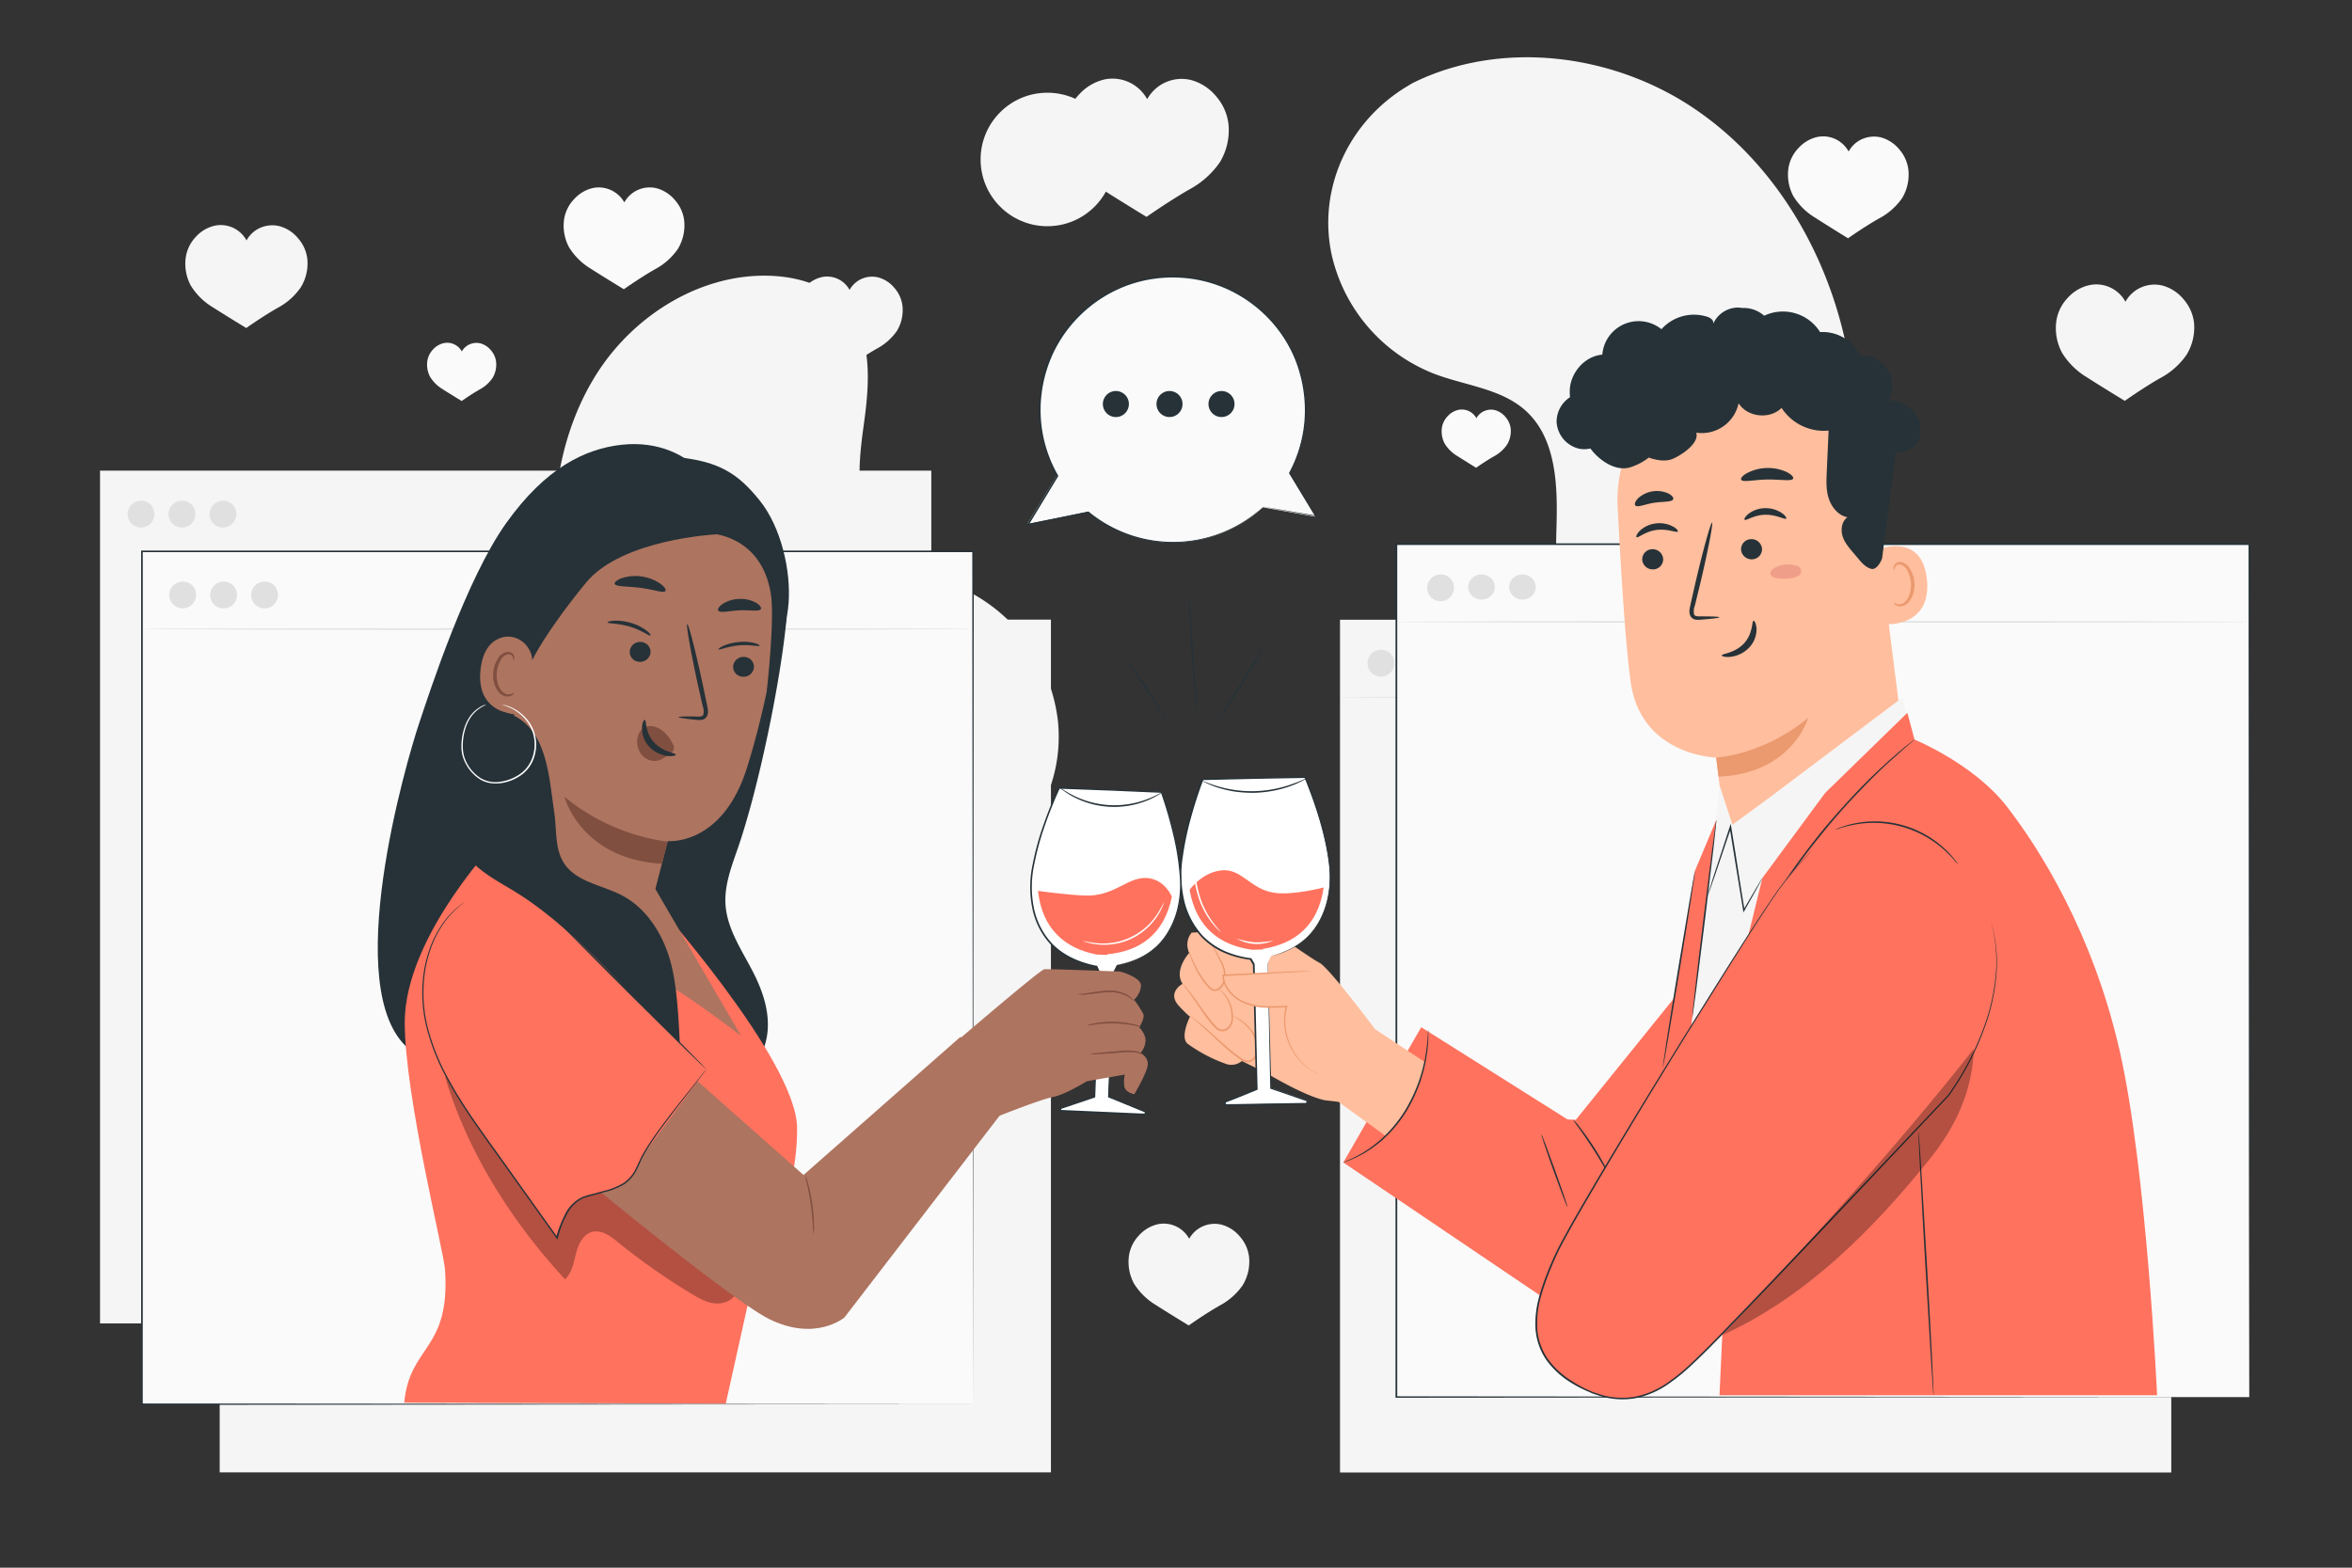 <svg xmlns="http://www.w3.org/2000/svg" viewBox="0 0 750 500"><rect x="0" y="0" width="750" height="500" fill="#333333" stroke="none"/><g id="background-complete"><path d="M398.31,401a11.9,11.9,0,0,0-2.9-6.57,11.46,11.46,0,0,0-5.88-3.83,9.26,9.26,0,0,0-10.32,4.49,9.27,9.27,0,0,0-9.88-4.66,11.51,11.51,0,0,0-6.08,3.53,12,12,0,0,0-3.23,6.4,14.57,14.57,0,0,0,1.57,9,20.71,20.71,0,0,0,6.92,6.82c4.55,2.91,10.55,6.56,10.55,6.56s5.25-3.72,9.95-6.39a20.6,20.6,0,0,0,7.26-6.45A14.48,14.48,0,0,0,398.31,401Z" style="fill:#f5f5f5"></path><rect x="31.9" y="150.11" width="265.07" height="271.98" style="fill:#f5f5f5"></rect><path d="M49.22,163.71a4.27,4.27,0,1,1-4.26-4A4.14,4.14,0,0,1,49.22,163.71Z" style="fill:#e0e0e0"></path><path d="M62.28,163.71a4.27,4.27,0,1,1-4.26-4A4.14,4.14,0,0,1,62.28,163.71Z" style="fill:#e0e0e0"></path><path d="M75.34,163.71a4.27,4.27,0,1,1-4.26-4A4.14,4.14,0,0,1,75.34,163.71Z" style="fill:#e0e0e0"></path><rect x="427.3" y="197.66" width="265.07" height="271.98" style="fill:#f5f5f5"></rect><path d="M444.62,211.26a4.27,4.27,0,1,1-4.26-4A4.14,4.14,0,0,1,444.62,211.26Z" style="fill:#e0e0e0"></path><ellipse cx="453.42" cy="211.26" rx="4.26" ry="4.01" style="fill:#e0e0e0"></ellipse><ellipse cx="466.48" cy="211.26" rx="4.26" ry="4.01" style="fill:#e0e0e0"></ellipse><path d="M692.37,222.37c0,.15-59.34.26-132.53.26s-132.54-.11-132.54-.26,59.33-.26,132.54-.26S692.37,222.23,692.37,222.37Z" style="fill:#e0e0e0"></path><rect x="70.05" y="197.62" width="265.07" height="271.98" style="fill:#f5f5f5"></rect><ellipse cx="83.11" cy="211.22" rx="4.26" ry="4.01" style="fill:#e0e0e0"></ellipse><path d="M100.43,211.22a4.27,4.27,0,1,1-4.26-4A4.15,4.15,0,0,1,100.43,211.22Z" style="fill:#e0e0e0"></path><ellipse cx="109.23" cy="211.22" rx="4.26" ry="4.01" style="fill:#e0e0e0"></ellipse><path d="M391.74,39.66a16.25,16.25,0,0,0-3.93-8.92,15.62,15.62,0,0,0-8-5.21,12.56,12.56,0,0,0-14,6.11,12.59,12.59,0,0,0-13.42-6.34,15.6,15.6,0,0,0-8.25,4.79,16.19,16.19,0,0,0-4.4,8.7A19.77,19.77,0,0,0,341.87,51a27.91,27.91,0,0,0,9.39,9.26c6.18,3.95,14.34,8.91,14.34,8.91s7.13-5,13.51-8.67A27.94,27.94,0,0,0,389,51.73,19.75,19.75,0,0,0,391.74,39.66Z" style="fill:#f5f5f5"></path><path d="M218.18,70.45a11.84,11.84,0,0,0-2.9-6.56,11.48,11.48,0,0,0-5.88-3.84,9.25,9.25,0,0,0-10.32,4.5,9.24,9.24,0,0,0-2.68-3,9.37,9.37,0,0,0-7.2-1.61,11.49,11.49,0,0,0-6.08,3.52,12,12,0,0,0-3.23,6.41,14.54,14.54,0,0,0,1.57,9,20.64,20.64,0,0,0,6.92,6.83c4.55,2.9,10.55,6.55,10.55,6.55s5.25-3.71,9.95-6.38a20.6,20.6,0,0,0,7.26-6.45A14.5,14.5,0,0,0,218.18,70.45Z" style="fill:#fafafa"></path><path d="M98,82.62A12.08,12.08,0,0,0,95.05,76a11.61,11.61,0,0,0-6-3.88,9.53,9.53,0,0,0-7.36,1.24,9.4,9.4,0,0,0-3.08,3.31,9.37,9.37,0,0,0-10-4.72,11.56,11.56,0,0,0-6.15,3.57A12.15,12.15,0,0,0,59.25,82a14.74,14.74,0,0,0,1.59,9.09,20.87,20.87,0,0,0,7,6.9c4.61,2.94,10.68,6.63,10.68,6.63s5.31-3.76,10.06-6.45a20.8,20.8,0,0,0,7.34-6.53A14.67,14.67,0,0,0,98,82.62Z" style="fill:#f5f5f5"></path><path d="M699.63,103a13.69,13.69,0,0,0-3.32-7.52,13.14,13.14,0,0,0-6.74-4.4,10.58,10.58,0,0,0-11.81,5.16,10.6,10.6,0,0,0-11.32-5.34,13.16,13.16,0,0,0-7,4,13.74,13.74,0,0,0-3.7,7.34,16.73,16.73,0,0,0,1.8,10.29,23.66,23.66,0,0,0,7.92,7.81c5.21,3.33,12.09,7.51,12.09,7.51s6-4.26,11.39-7.31a23.66,23.66,0,0,0,8.31-7.39A16.63,16.63,0,0,0,699.63,103Z" style="fill:#f5f5f5"></path><path d="M608.55,54.23a12,12,0,0,0-2.9-6.57,11.48,11.48,0,0,0-5.88-3.84,9.43,9.43,0,0,0-7.28,1.24,9.31,9.31,0,0,0-3,3.26,9.27,9.27,0,0,0-9.88-4.66,11.52,11.52,0,0,0-6.08,3.52,12,12,0,0,0-3.23,6.41,14.58,14.58,0,0,0,1.57,9,20.68,20.68,0,0,0,6.91,6.82C583.3,72.31,589.3,76,589.3,76s5.25-3.72,10-6.39a20.6,20.6,0,0,0,7.26-6.45A14.55,14.55,0,0,0,608.55,54.23Z" style="fill:#fafafa"></path><path d="M481.41,70.45a12,12,0,0,0-2.9-6.56,11.46,11.46,0,0,0-5.89-3.84,9.45,9.45,0,0,0-7.27,1.23,9.34,9.34,0,0,0-3,3.27,9.27,9.27,0,0,0-9.88-4.66,11.45,11.45,0,0,0-6.08,3.52,11.91,11.91,0,0,0-3.23,6.41,14.47,14.47,0,0,0,1.57,9,20.52,20.52,0,0,0,6.91,6.83c4.56,2.9,10.56,6.55,10.56,6.55s5.25-3.71,9.95-6.38a20.6,20.6,0,0,0,7.26-6.45A14.64,14.64,0,0,0,481.41,70.45Z" style="fill:#f5f5f5"></path><path d="M481.73,136.76a6.81,6.81,0,0,0-1.66-3.76,6.56,6.56,0,0,0-3.37-2.2,5.42,5.42,0,0,0-4.17.71,5.29,5.29,0,0,0-1.74,1.87,5.29,5.29,0,0,0-5.66-2.67,6.56,6.56,0,0,0-3.48,2,6.89,6.89,0,0,0-1.85,3.67,8.35,8.35,0,0,0,.9,5.15,11.85,11.85,0,0,0,4,3.91c2.61,1.66,6,3.75,6,3.75s3-2.13,5.7-3.65a11.83,11.83,0,0,0,4.15-3.7A8.32,8.32,0,0,0,481.73,136.76Z" style="fill:#fafafa"></path><path d="M158.2,115.47a6.81,6.81,0,0,0-1.66-3.76,6.58,6.58,0,0,0-3.37-2.2,5.4,5.4,0,0,0-4.16.71,5.31,5.31,0,0,0-1.75,1.87,5.29,5.29,0,0,0-5.66-2.67,6.51,6.51,0,0,0-3.48,2,6.89,6.89,0,0,0-1.85,3.67,8.32,8.32,0,0,0,.9,5.14,11.85,11.85,0,0,0,4,3.91c2.61,1.67,6.05,3.76,6.05,3.76s3-2.13,5.7-3.66a11.73,11.73,0,0,0,4.15-3.7A8.31,8.31,0,0,0,158.2,115.47Z" style="fill:#fafafa"></path><path d="M287.79,97.66a10.55,10.55,0,0,0-2.56-5.8,10.11,10.11,0,0,0-5.2-3.39,8.2,8.2,0,0,0-9.12,4,8.18,8.18,0,0,0-8.73-4.12,10.18,10.18,0,0,0-5.37,3.12A10.55,10.55,0,0,0,254,97.1a12.85,12.85,0,0,0,1.39,7.94,18.17,18.17,0,0,0,6.11,6c4,2.57,9.33,5.79,9.33,5.79s4.64-3.28,8.79-5.64a18.17,18.17,0,0,0,6.42-5.7A12.93,12.93,0,0,0,287.79,97.66Z" style="fill:#f5f5f5"></path></g><g id="background-simple"><path d="M450.39,26.52l-1.92,1.16c-16.23,9.85-26,27.66-24.82,46.43a48.54,48.54,0,0,0,1,7.19,53.41,53.41,0,0,0,33.09,38.07c9.72,3.62,20.92,4.63,28.63,11.5,10,8.95,10.36,24.13,9.95,37.47s-.06,28.54,10,37.44c6.31,5.57,15.29,7.34,23.75,6.89,22.39-1.19,42.41-16.79,52.36-36.63s10.84-43.2,6.46-64.91c-6.13-30.42-23-59.35-49-76.74S478.47,12.6,450.39,26.52Z" style="fill:#f5f5f5"></path><path d="M305.91,281.66l2-1c17.19-8.06,28.82-24.71,29.65-43.51a48.8,48.8,0,0,0-.22-7.25,53.39,53.39,0,0,0-28.82-41.39c-9.28-4.64-20.3-6.85-27.24-14.5-9-10-7.72-25.1-5.87-38.32s3.11-28.37-6-38.29c-5.68-6.22-14.42-8.94-22.88-9.4-22.39-1.21-44,12.16-56,30.82s-15.4,41.79-13.37,63.85c2.84,30.9,16.49,61.46,40.49,81.53S276.51,292.49,305.91,281.66Z" style="fill:#f5f5f5"></path><circle cx="333.98" cy="50.86" r="21.29" style="fill:#f5f5f5"></circle></g><g id="character-2"><rect x="445.26" y="173.62" width="271.98" height="271.98" style="fill:#fafafa"></rect><path d="M717.24,445.6c0-1.92-.09-108.89-.22-272l.22.23-271.95,0h0l.26-.26c0,99.6,0,192.94,0,272l-.23-.22,272,.22-272,.23H445v-.23c0-79,0-172.38,0-272v-.26h.29l272,0h.23v.22C717.33,336.71,717.24,443.68,717.24,445.6Z" style="fill:#263238"></path><path d="M463.63,187.22a4.27,4.27,0,1,1-4.26-4A4.15,4.15,0,0,1,463.63,187.22Z" style="fill:#e0e0e0"></path><ellipse cx="472.43" cy="187.22" rx="4.26" ry="4.01" style="fill:#e0e0e0"></ellipse><ellipse cx="485.48" cy="187.22" rx="4.26" ry="4.01" style="fill:#e0e0e0"></ellipse><path d="M717.24,198.33c0,.15-60.89.27-136,.27s-136-.12-136-.27,60.88-.26,136-.26S717.24,198.19,717.24,198.33Z" style="fill:#e0e0e0"></path><path d="M542.61,300l6.22-45.25-1.55-13.12s-23.87-.54-27.25-23.88c-1.63-11.27-3.11-34.76-4.2-56A44,44,0,0,1,554,115.92l2.26-.3c24.51-1.8,39.74,18,40.85,42.57L608.22,246Z" style="fill:#ffbe9d"></path><path d="M547.25,241.64s14.94-.75,29.34-12.69c0,0-5,17.78-28.59,18.76Z" style="fill:#eb996e"></path><path d="M523.68,178.65a3.36,3.36,0,0,0,3.66,2.94,3.22,3.22,0,0,0,3-3.46,3.37,3.37,0,0,0-3.66-2.95A3.23,3.23,0,0,0,523.68,178.65Z" style="fill:#263238"></path><path d="M521.86,171.32c.47.38,2.75-1.82,6.35-2.29s6.46,1,6.8.49c.16-.22-.36-1-1.62-1.63a9.18,9.18,0,0,0-5.52-.93,8.88,8.88,0,0,0-5,2.36C521.9,170.32,521.63,171.15,521.86,171.32Z" style="fill:#263238"></path><path d="M555.2,175.44a3.37,3.37,0,0,0,3.66,2.94,3.23,3.23,0,0,0,3-3.47,3.37,3.37,0,0,0-3.67-2.94A3.22,3.22,0,0,0,555.2,175.44Z" style="fill:#263238"></path><path d="M556.31,165.77c.42.43,2.93-1.52,6.56-1.59s6.32,1.67,6.7,1.22c.19-.2-.25-1-1.43-1.8a9.2,9.2,0,0,0-5.38-1.52,8.88,8.88,0,0,0-5.21,1.81C556.46,164.77,556.1,165.57,556.31,165.77Z" style="fill:#263238"></path><path d="M548.27,196.87c0-.2-2.3-.29-6-.28-.93,0-1.82,0-2.06-.64a4.76,4.76,0,0,1,.25-2.8q.85-3.51,1.79-7.35c2.45-10.45,4.1-19,3.68-19.08s-2.75,8.29-5.2,18.74c-.59,2.57-1.14,5-1.67,7.37-.21,1.09-.65,2.35,0,3.67a2.3,2.3,0,0,0,1.68,1.14,6.52,6.52,0,0,0,1.59,0C546,197.36,548.28,197.08,548.27,196.87Z" style="fill:#263238"></path><path d="M555.22,153c.49.93,4,0,8.29-.06s7.85.65,8.29-.3c.2-.45-.52-1.29-2-2.06a14.39,14.39,0,0,0-12.63.28C555.69,151.64,555,152.51,555.22,153Z" style="fill:#263238"></path><path d="M521.47,161.22c.74.74,3.1-.44,6.07-.87s5.57-.18,6-1.11c.2-.45-.31-1.21-1.51-1.84a8.9,8.9,0,0,0-9.76,1.6C521.37,160,521.13,160.86,521.47,161.22Z" style="fill:#263238"></path><path d="M597.46,175.76c.37-.23,15.43-6.88,17,9.17s-14.84,14.36-14.92,13.9S597.46,175.76,597.46,175.76Z" style="fill:#ffbe9d"></path><path d="M603.88,192.26c.06-.06.3.16.79.33a2.83,2.83,0,0,0,2.1-.16c1.63-.79,2.79-3.63,2.58-6.53a9.25,9.25,0,0,0-1.19-3.93,3.23,3.23,0,0,0-2.31-1.93,1.44,1.44,0,0,0-1.58.93c-.17.47,0,.78-.12.82s-.37-.24-.31-.91a1.8,1.8,0,0,1,.54-1.07,2.09,2.09,0,0,1,1.5-.57,3.93,3.93,0,0,1,3.17,2.2,9.5,9.5,0,0,1,1.42,4.38c.22,3.24-1.13,6.44-3.39,7.34a3,3,0,0,1-2.6-.17C603.94,192.64,603.82,192.29,603.88,192.26Z" style="fill:#eb996e"></path><path d="M559.17,198c-.59,0-.08,3.94-3,7.15s-7.18,3.34-7.14,3.88c0,.26,1,.64,2.79.46a9.83,9.83,0,0,0,6-3,8.53,8.53,0,0,0,2.3-6C560,198.81,559.43,197.9,559.17,198Z" style="fill:#263238"></path><path d="M496.36,134.46a9.36,9.36,0,0,1,4.29-7.78,14.23,14.23,0,0,1-.06-2.68c.43-5.43,4.92-10.46,10.35-10.88A11.61,11.61,0,0,1,529.8,105,13.9,13.9,0,0,1,544.3,101a3.53,3.53,0,0,1,1.7,1,1.61,1.61,0,0,1,.32,1.23,8.72,8.72,0,0,1,6.38-5,8.27,8.27,0,0,1,2.85,0,9.85,9.85,0,0,1,7,2.47,14,14,0,0,1,17.84,5.22,13.31,13.31,0,0,1,12.81,7.52,9.73,9.73,0,0,1,9.14,14.15s11.53,1.06,9.95,11.43c-.81,5.3-7.79,5.32-7.79,5.32l-4.3,33.43c.16.15-1.49,4.21-3.53,3.65s-3.39-2.4-4.74-4c-1.54-1.86-3.3-3.63-4.19-5.87s-.61-5.19,1.37-6.58c-2.89-.55-5-3.13-5.94-5.92s-.78-5.79-.65-8.72q.29-6.49.58-13a16.1,16.1,0,0,1-15-7.23c-3.72,3.74-10.88,3-13.7-1.49A12,12,0,0,1,540.89,138c1.07,3.23-4.46,7.09-7.6,8.39s-7.52-.45-7.52-.45a19.1,19.1,0,0,1-6.16,3.18h0l-.34.07c-4.46,1-9.41-2.47-12.13-6.15a8.78,8.78,0,0,1-3.5.09A9.31,9.31,0,0,1,496.36,134.46Z" style="fill:#263238"></path><path d="M572.89,180.43a1.75,1.75,0,0,1,.89,3l0,0a5.84,5.84,0,0,1-2.9,1,17.57,17.57,0,0,1-4.1,0c-1-.11-2.32-.63-2.26-1.67a2,2,0,0,1,1.08-1.42c1.83-1.2,3.22-1.27,5.41-1.34Z" style="fill:#ef9e89"></path><polygon points="552.43 263.02 552.43 263.02 563.16 255.18 606.6 222.49 611.31 240.17 571.59 277.69 560.41 320.15 533.55 337.46 542.22 301.27 547.25 260.52 548.31 250.37 552.43 263.02" style="fill:#f5f5f5"></polygon><path d="M608.22,227.34l2.27,8.54s18.8,7.68,29.36,21.25,27.58,40.56,36.12,78.25S687.85,445,687.85,445H548.31l6.24-134.64L562,280l20-27.1Z" style="fill:#FF725E"></path><path d="M610.49,235.88a1.11,1.11,0,0,1-.16.17l-.52.46-2,1.73c-.89.74-1.94,1.69-3.16,2.79l-2,1.75-2.14,2c-3,2.82-6.45,6.35-10.18,10.33s-7.61,8.58-11.53,13.51-7.38,9.85-10.38,14.41-5.49,8.81-7.36,12.49c-.48.91-.94,1.78-1.37,2.61l-1.11,2.38c-.7,1.48-1.31,2.76-1.72,3.84l-1,2.46-.27.63-.11.21a84,84,0,0,1,5.27-12.3c1.84-3.71,4.36-8,7.28-12.58s6.49-9.49,10.38-14.47,7.88-9.49,11.59-13.51,7.22-7.49,10.28-10.28l2.16-2,2-1.73c1.24-1.08,2.31-2,3.22-2.72l2.08-1.66.55-.42C610.42,235.91,610.49,235.87,610.49,235.88Z" style="fill:#263238"></path><path d="M607,320.15c0,.15-13.18-.15-29.44-.67s-29.43-1.05-29.42-1.19,13.18.15,29.44.67S607,320,607,320.15Z" style="fill:#FF725E"></path><polygon points="453.2 327.62 499.82 357.02 502.47 357.18 502.47 357.18 533.88 318.29 540.51 277.66 547.31 261.45 538.73 331.86 540.59 405.19 493.06 414.51 428.35 370.76 453.2 327.62" style="fill:#FF725E"></polygon><path d="M539.63,324.44c-.14,0,1.46-14.13,3.58-31.52s3.95-31.49,4.1-31.47-1.46,14.13-3.58,31.53S539.78,324.46,539.63,324.44Z" style="fill:#263238"></path><path d="M540.29,344.81a5.54,5.54,0,0,1-.42-1.1c-.24-.71-.55-1.76-.91-3.06-.73-2.61-1.62-6.24-2.37-10.29s-1.21-7.77-1.46-10.46c-.13-1.34-.21-2.43-.24-3.19a4.41,4.41,0,0,1,0-1.17,5.87,5.87,0,0,1,.2,1.15c.11.86.24,1.92.4,3.17.34,2.67.87,6.36,1.62,10.4s1.57,7.67,2.2,10.29c.3,1.23.55,2.27.76,3.11A5.79,5.79,0,0,1,540.29,344.81Z" style="fill:#FF725E"></path><path d="M513.34,375.22a22.34,22.34,0,0,1-1.65-2.72c-1-1.7-2.35-4-4-6.54s-3.17-4.72-4.32-6.32a24.43,24.43,0,0,1-1.8-2.61,15,15,0,0,1,2.1,2.39c1.22,1.54,2.83,3.74,4.46,6.26s3,4.89,3.86,6.64A16.56,16.56,0,0,1,513.34,375.22Z" style="fill:#263238"></path><path d="M499.82,385c-.14.05-2.11-5.11-4.41-11.52s-4.05-11.65-3.91-11.7,2.1,5.11,4.4,11.53S500,385,499.82,385Z" style="fill:#263238"></path><path d="M577.77,271.16a144.17,144.17,0,0,0-11.24,13.35C557,297.92,501.3,387.89,495.66,401s-13.08,30.77,8.87,41.74c18.35,9.18,29.42-2.28,39.8-12.46s77-80.89,77-80.89,21.61-28.41,13.57-55.22" style="fill:#FF725E"></path><path d="M634.89,294.16s.11.34.29,1a28.6,28.6,0,0,1,.71,2.94,45.62,45.62,0,0,1,.8,11.6,64.4,64.4,0,0,1-3.83,18.06,90.33,90.33,0,0,1-11.4,21.74h0l-46.18,48.92c-8.79,9.25-18,19-27.75,29-2.45,2.49-4.94,5-7.53,7.41a62.58,62.58,0,0,1-8.33,6.81,27.67,27.67,0,0,1-10,4.27,24.27,24.27,0,0,1-11-.55l-2.6-.84c-.85-.33-1.66-.72-2.49-1.08a36.85,36.85,0,0,1-4.76-2.55,26.72,26.72,0,0,1-7.81-7.27,20,20,0,0,1-3.37-9.93,31.36,31.36,0,0,1,1.21-10.28,74.87,74.87,0,0,1,3.41-9.57,78.81,78.81,0,0,1,4.34-9c3.13-5.77,6.39-11.3,9.56-16.71,12.76-21.56,24.62-40.75,34.65-56.83s18.22-29,24.33-37.71c3.18-4.24,6-7.29,7.82-9.37l2.15-2.33c.49-.52.75-.77.75-.77s-.23.28-.71.81l-2.12,2.36c-1.83,2.1-4.58,5.17-7.73,9.42-6.05,8.69-14.15,21.72-24.18,37.78s-21.82,35.31-34.55,56.89c-3.16,5.4-6.41,10.94-9.54,16.7-.78,1.43-1.58,2.88-2.27,4.37s-1.39,3-2,4.54a77.16,77.16,0,0,0-3.38,9.51,31.05,31.05,0,0,0-1.19,10.11,19.47,19.47,0,0,0,3.29,9.68,26.34,26.34,0,0,0,7.66,7.12A37.05,37.05,0,0,0,505.7,443c.82.35,1.63.74,2.46,1.06l2.56.83a23.81,23.81,0,0,0,10.8.54,27.15,27.15,0,0,0,9.86-4.19,63.31,63.31,0,0,0,8.26-6.75c2.57-2.44,5.07-4.92,7.51-7.4,9.73-10,19-19.73,27.77-29l46.27-48.84v0a90.85,90.85,0,0,0,11.41-21.62,64.47,64.47,0,0,0,3.9-18,46.85,46.85,0,0,0-.7-11.57c-.22-1.31-.49-2.29-.66-2.95S634.89,294.16,634.89,294.16Z" style="fill:#263238"></path><path d="M530.24,340.53c-.14,0,2-14.12,4.88-31.48s5.25-31.42,5.39-31.4-2,14.12-4.87,31.48S530.38,340.55,530.24,340.53Z" style="fill:#263238"></path><path d="M616.58,445.15c-.14,0-1.33-18.82-2.66-42S611.63,361,611.78,361s1.33,18.82,2.66,42.06S616.73,445.14,616.58,445.15Z" style="fill:#263238"></path><g style="opacity:0.3"><path d="M549.33,425.77c26.51-12.09,47.73-33.37,66-56.07,8.3-10.31,13.71-21.94,14.07-35.18C604.5,366.17,577.08,396.15,549.33,425.77Z"></path></g><path d="M624.31,275.58a13.94,13.94,0,0,1-1.15-1.28,36.59,36.59,0,0,0-3.28-3.3,33.61,33.61,0,0,0-28.5-8,35.43,35.43,0,0,0-4.52,1.11,14.13,14.13,0,0,1-1.64.5,1.44,1.44,0,0,1,.4-.21c.27-.11.66-.3,1.18-.48a29,29,0,0,1,4.51-1.28,32.71,32.71,0,0,1,28.82,8.08,29.41,29.41,0,0,1,3.19,3.44c.35.43.59.79.76,1A1.8,1.8,0,0,1,624.31,275.58Z" style="fill:#263238"></path><path d="M562,280a5.57,5.57,0,0,1-.37.76l-1.14,2.12c-1,1.87-2.5,4.47-4.26,7.63l-.29.51-.09-.58c-.84-5.15-1.9-11.67-3.06-18.77l-1.24-7.78.49,0-5.31,15.68c-.67,1.9-1.2,3.43-1.6,4.55l-.45,1.21c-.1.28-.16.42-.18.41a2,2,0,0,1,.1-.43l.37-1.24,1.45-4.6c1.3-4,3.09-9.44,5.14-15.74l.33-1,.16,1c.4,2.45.82,5.08,1.26,7.78,1.11,7.1,2.14,13.63,3,18.78l-.39-.07,4.42-7.54,1.24-2.06A4.17,4.17,0,0,1,562,280Z" style="fill:#263238"></path><path d="M454.38,338.75l-15.93-10.53s-14.6-19.55-17.67-21.13-16.21-11-16.21-11L380,297.46a5.84,5.84,0,0,0-.75,6.42s-5.07,5.48-2.15,9.9c0,0-5.22,2.77-1.06,7.17,2.35,2.48,3.16,3.15,3.43,3.26-.48,1-3.13,6.75-.75,8.7a48.29,48.29,0,0,0,12.47,6.5,5.18,5.18,0,0,0,4.79-1h0l7.7,3.74s11.77,7.21,18.71,8.76l4.41.51,15.1,10.91C448.08,355.59,452.69,348,454.38,338.75Z" style="fill:#ffbe9d"></path><path d="M379,303.22a32.6,32.6,0,0,0,6.41,11.51,3.5,3.5,0,0,0,1.3,1c1.33.48,2.72-.69,3.29-2a8.2,8.2,0,0,0-.74-7.16c-1.22-2.16-1.83-3.93-3.29-5.82" style="fill:#ffbe9d"></path><path d="M386,300.77a4.79,4.79,0,0,1,.84,1,28.87,28.87,0,0,1,1.76,3.11c.37.67.76,1.4,1.18,2.17a9.59,9.59,0,0,1,.9,2.74,7.41,7.41,0,0,1-.12,3.2,4.4,4.4,0,0,1-2,2.8,2.32,2.32,0,0,1-1.86.18,3.53,3.53,0,0,1-1.39-1.07,21.66,21.66,0,0,1-2-2.46,28.89,28.89,0,0,1-2.6-4.64,34.69,34.69,0,0,1-1.32-3.33,5.66,5.66,0,0,1-.35-1.26,9,9,0,0,1,.54,1.19c.33.77.8,1.9,1.46,3.24a33,33,0,0,0,2.66,4.52,24.44,24.44,0,0,0,1.95,2.4,3.17,3.17,0,0,0,1.2.92,1.73,1.73,0,0,0,1.43-.16,3.88,3.88,0,0,0,1.8-2.47,7.06,7.06,0,0,0,.14-3,9.68,9.68,0,0,0-.82-2.62c-.38-.77-.8-1.51-1.11-2.19-.65-1.37-1.18-2.45-1.62-3.17S386,300.79,386,300.77Z" style="fill:#eb996e"></path><path d="M388.58,315.44a1.12,1.12,0,0,1,.32.19,7.54,7.54,0,0,1,.84.65,10,10,0,0,1,2.32,3.14,12,12,0,0,1,1.11,5.69,4.39,4.39,0,0,1-1.53,3.15,2.85,2.85,0,0,1-3.67,0,16.59,16.59,0,0,1-2.49-2.73c-.73-.93-1.41-1.85-2-2.74-1.22-1.76-2.32-3.35-3.26-4.73s-1.71-2.41-2.26-3.14a8.16,8.16,0,0,1-.83-1.16,6.37,6.37,0,0,1,1,1c.6.69,1.43,1.73,2.4,3.05l3.35,4.66q.95,1.32,2,2.7a17.67,17.67,0,0,0,2.4,2.64,2.49,2.49,0,0,0,1.55.55,2.53,2.53,0,0,0,1.5-.57,3.86,3.86,0,0,0,1.36-2.78,12.1,12.1,0,0,0-1-5.5,10.56,10.56,0,0,0-2.13-3.14C389,315.79,388.55,315.48,388.58,315.44Z" style="fill:#eb996e"></path><path d="M393.05,324a1.6,1.6,0,0,1,.42.14,12.51,12.51,0,0,1,1.14.54,14.7,14.7,0,0,1,3.65,2.87,10.28,10.28,0,0,1,2.92,6.19,5.56,5.56,0,0,1-1.11,4,2.9,2.9,0,0,1-2,1.06,4,4,0,0,1-2.23-.63,56.57,56.57,0,0,1-6.53-5.31l-5-4.63c-1.43-1.31-2.61-2.35-3.44-3.05a11.88,11.88,0,0,1-1.28-1.12,1.44,1.44,0,0,1,.38.23c.24.16.59.4,1,.73.87.66,2.1,1.65,3.57,2.93l5.1,4.56a62.65,62.65,0,0,0,6.48,5.21,3.4,3.4,0,0,0,1.93.56,2.35,2.35,0,0,0,1.66-.87,5.16,5.16,0,0,0,1-3.61,10.12,10.12,0,0,0-2.73-6A18.23,18.23,0,0,0,393.05,324Z" style="fill:#eb996e"></path><path d="M455.46,328.48a1.85,1.85,0,0,1,0,.54v1.56c0,.35,0,.72,0,1.13l-.11,1.34a31.46,31.46,0,0,1-.37,3.25c-.09.61-.19,1.23-.29,1.89s-.29,1.32-.44,2c-.27,1.4-.77,2.85-1.21,4.4a50,50,0,0,1-4.35,9.49,42.08,42.08,0,0,1-6.47,8.2l-1.72,1.6c-.58.5-1.18.93-1.74,1.38a32.65,32.65,0,0,1-3.29,2.24c-.25.16-.5.33-.75.47l-.75.38-1.38.71a17.64,17.64,0,0,1-2.27,1l-1.46.55a1.81,1.81,0,0,1-.52.15,2.62,2.62,0,0,1,.48-.25l1.42-.64a18.55,18.55,0,0,0,2.22-1.06l1.35-.72.73-.4c.25-.15.49-.32.74-.48a32.79,32.79,0,0,0,3.21-2.28c.55-.44,1.14-.88,1.7-1.37l1.69-1.6a42.91,42.91,0,0,0,6.37-8.13,52,52,0,0,0,4.34-9.38c.44-1.52.95-2.95,1.24-4.34.16-.69.31-1.36.47-2s.22-1.27.32-1.86c.23-1.19.33-2.28.44-3.23.05-.47.11-.91.15-1.33s0-.77.06-1.12c.05-.62.08-1.14.11-1.55A2.07,2.07,0,0,1,455.46,328.48Z" style="fill:#263238"></path><path d="M405.27,304.92c9.71-2.34,16.82-8.65,18.59-21,1.92-13.5-7.79-36-7.79-36l-17.63.3-15,.36s-9,22.72-6.68,36.16,10.79,19.54,21.91,21.07h.17l1,1.73,1,39.8-9.86,4a.54.54,0,0,0,.22,1l25.17-.45a.54.54,0,0,0,.17-1.05l-11.22-3.84-1-39.77Z" style="fill:#fff"></path><path d="M405.27,304.92s-.07.21-.23.6-.4,1-.72,1.78v0c.14,5.42.53,19.53,1.08,39.76l-.12-.16,10.55,3.59.7.24a.74.74,0,0,1-.24,1.43h-.75l-3,.06-6.25.12-13.21.26-1.72,0a1.63,1.63,0,0,1-.51,0,.71.71,0,0,1-.44-.41.75.75,0,0,1,.4-1l3.24-1.34,6.61-2.71-.14.23c-.31-12.29-.63-25.74-1-39.8l0,.12-1-1.73.23.13h-.21a30.63,30.63,0,0,1-8.31-2.28A22.7,22.7,0,0,1,383,298.7a25.62,25.62,0,0,1-6.14-12.23,37.43,37.43,0,0,1-.26-13.38,98.05,98.05,0,0,1,2.7-12.71c1.15-4.1,2.44-8.08,3.92-11.91l.06-.15h.16l16.91-.38,15.74-.25h.14l.06.13a131.56,131.56,0,0,1,4.82,13.73,85.89,85.89,0,0,1,2.78,12.8,34.8,34.8,0,0,1-.2,11.48,26.7,26.7,0,0,1-3.48,9.07,20.84,20.84,0,0,1-5.3,5.76,22.57,22.57,0,0,1-5,2.82l-1,.42-.92.3a13.15,13.15,0,0,1-1.44.43l-1.19.29s.39-.13,1.17-.35c.39-.1.87-.26,1.43-.46l.91-.32,1-.43a23,23,0,0,0,5-2.85,20.8,20.8,0,0,0,5.2-5.74,26.67,26.67,0,0,0,3.4-9,34.47,34.47,0,0,0,.14-11.37c-1.11-8.11-3.81-17.06-7.65-26.41l.2.13-15.74.28-16.9.4.22-.15c-1.46,3.8-2.75,7.78-3.88,11.86a96.18,96.18,0,0,0-2.68,12.65,37.1,37.1,0,0,0,.25,13.2,25.13,25.13,0,0,0,6,12,22.58,22.58,0,0,0,7.16,5,30.49,30.49,0,0,0,8.17,2.24H399l.08.13,1,1.74,0,.05v.07c.33,14.05.65,27.51.93,39.79v.17l-.15.06-6.63,2.71L391,351.57a.3.3,0,0,0-.16.42c.09.17.18.19.52.17l1.72,0,13.21-.22,6.25-.11,3-.05h.75a.33.33,0,0,0,.32-.28.35.35,0,0,0-.21-.38l-.69-.23-10.53-3.63-.12,0v-.13c-.41-20.24-.71-34.35-.82-39.77h0c.34-.78.6-1.36.77-1.77Z" style="fill:#263238"></path><path d="M422.09,283.05c-1.75,12.24-9.25,17.95-19.29,19.57h-.15v.21l-3.42.08c-10.09-1.39-17.77-6.92-19.89-19.11,0,0,3.76-5.4,9.93-6.18,6.7-.85,9.14,5.93,17.07,7.13C412.26,285.65,422.09,283.05,422.09,283.05Z" style="fill:#FF725E"></path><path d="M416.91,248.07a7.44,7.44,0,0,1-1.17.72,11.58,11.58,0,0,1-1.43.74,20.93,20.93,0,0,1-2,.87A34.54,34.54,0,0,1,407,252a38.39,38.39,0,0,1-6.77.85,39.71,39.71,0,0,1-6.81-.44,34.25,34.25,0,0,1-5.41-1.33c-.76-.22-1.42-.51-2-.74a13.5,13.5,0,0,1-1.47-.66,7.31,7.31,0,0,1-1.21-.65c0-.1,1.8.79,4.8,1.7a38.08,38.08,0,0,0,5.37,1.2,37.77,37.77,0,0,0,13.41-.4,37.28,37.28,0,0,0,5.29-1.52C415.17,249,416.86,248,416.91,248.07Z" style="fill:#263238"></path><path d="M406.17,299.93a12.87,12.87,0,0,1-11.88-.63,26.11,26.11,0,0,0,5.89,1.25A26.64,26.64,0,0,0,406.17,299.93Z" style="fill:#fff"></path><path d="M389.29,297.25a8.51,8.51,0,0,1-1.11-1,11.59,11.59,0,0,1-1.2-1.31,18.66,18.66,0,0,1-1.43-1.86l-.76-1.14c-.25-.4-.47-.84-.72-1.29a28.16,28.16,0,0,1-1.39-3,33.87,33.87,0,0,1-1.82-7.25,45,45,0,0,1,.45-13.53c.32-1.7.63-3.07.89-4a8,8,0,0,1,.45-1.44,9.38,9.38,0,0,1-.25,1.48c-.21.95-.46,2.32-.72,4a48.43,48.43,0,0,0-.3,13.4,35,35,0,0,0,1.75,7.15,30.92,30.92,0,0,0,1.32,2.93c.24.44.45.89.69,1.29l.72,1.13C387.76,295.72,389.38,297.16,389.29,297.25Z" style="fill:#fff"></path><path d="M418,309.66l-27.89,1.4c.17,4.2,3.74,7.66,7.72,9s8.31,1.13,12.52.86a18.73,18.73,0,0,0,10.12,21.59" style="fill:#ffbe9d"></path><path d="M420.44,342.55a1.82,1.82,0,0,1-.46-.18c-.29-.15-.74-.31-1.28-.63a17.19,17.19,0,0,1-4.18-3.36,19.27,19.27,0,0,1-4.12-7.09,18.1,18.1,0,0,1-.32-10.4l.25.31a59.36,59.36,0,0,1-6.61.19,19.48,19.48,0,0,1-7-1.42,12.75,12.75,0,0,1-4.83-3.62,9.11,9.11,0,0,1-2.11-5.28v-.25h.24l20-.91,5.79-.22,1.55,0a2.27,2.27,0,0,1,.54,0,3,3,0,0,1-.54.07l-1.54.12-5.79.36-20,1.09.23-.25a8.62,8.62,0,0,0,2,5,12.21,12.21,0,0,0,4.64,3.46,19.08,19.08,0,0,0,6.76,1.39,64.07,64.07,0,0,0,6.56-.16l.34,0-.09.33a17.69,17.69,0,0,0,.25,10.14,19.21,19.21,0,0,0,3.94,7,18.23,18.23,0,0,0,4,3.42C419.85,342.23,420.46,342.52,420.44,342.55Z" style="fill:#eb996e"></path><path d="M371.89,229.26c-.12.08-3-4.09-6.43-9.32s-6.12-9.53-6-9.6,3,4.09,6.43,9.32S372,229.18,371.89,229.26Z" style="fill:#263238"></path><path d="M381.9,228.22a9.79,9.79,0,0,1-.25-1.52c-.12-1-.29-2.4-.47-4.17-.36-3.52-.8-8.39-1.17-13.78s-.6-10.28-.72-13.82c-.06-1.77-.09-3.2-.1-4.19a8.05,8.05,0,0,1,0-1.54,9.6,9.6,0,0,1,.16,1.53c.07,1.08.16,2.49.27,4.18.23,3.62.53,8.46.87,13.8s.75,10.17,1,13.79c.12,1.69.23,3.1.31,4.18A8.19,8.19,0,0,1,381.9,228.22Z" style="fill:#263238"></path><path d="M402.81,206.68a16.22,16.22,0,0,1-1.78,3.46c-1.22,2.08-2.94,4.92-4.89,8s-3.74,5.91-5.06,7.91c-.67,1-1.21,1.81-1.59,2.37a3.92,3.92,0,0,1-.65.82,4.09,4.09,0,0,1,.47-.93c.41-.68.89-1.5,1.45-2.45,1.25-2.06,3-4.88,4.94-8l5-7.94c.6-.94,1.11-1.73,1.53-2.4A9.13,9.13,0,0,1,402.81,206.68Z" style="fill:#263238"></path></g><g id="character-1"><rect x="45.19" y="175.9" width="265.07" height="271.98" style="fill:#fafafa"></rect><path d="M310.26,447.88c0-1.93-.09-109-.22-272l.22.23-265,0h0l.26-.26c0,99.74,0,193.12,0,272l-.22-.22,265.07.22-265.07.23H45v-.23c0-78.86,0-172.24,0-272v-.26h.29l265,0h.23v.22C310.35,338.84,310.27,446,310.26,447.88Z" style="fill:#263238"></path><path d="M62.51,189.5a4.27,4.27,0,1,1-4.26-4A4.15,4.15,0,0,1,62.51,189.5Z" style="fill:#e0e0e0"></path><path d="M75.57,189.5a4.27,4.27,0,1,1-4.26-4A4.15,4.15,0,0,1,75.57,189.5Z" style="fill:#e0e0e0"></path><path d="M88.63,189.5a4.27,4.27,0,1,1-4.26-4A4.15,4.15,0,0,1,88.63,189.5Z" style="fill:#e0e0e0"></path><path d="M310.26,200.62c0,.14-59.34.26-132.53.26s-132.54-.12-132.54-.26,59.33-.26,132.54-.26S310.26,200.47,310.26,200.62Z" style="fill:#e0e0e0"></path><path d="M231.35,288.52c-.4-6.13,1.87-12.07,3.89-17.87,6.6-19,13.75-53.5,15.58-73.5l-36.49,26.71a193.59,193.59,0,0,0-16,68.72c-.42,9.45-.12,19.09,2.79,28.09s8.71,17.38,17.1,21.74c5.45,2.84,12.26,3.78,17.7.93s8.4-8.76,8.87-14.72-1.39-11.89-4-17.27C237.17,303.89,231.89,296.8,231.35,288.52Z" style="fill:#263238"></path><path d="M167.91,171.22a9.12,9.12,0,0,1,9.43-7.93l45.13-14c15.55.69,27.36,30.2,26,45.7-1.49,17.23-6.37,37.54-10.31,50-7.91,25-25.24,23.26-25.24,23.26l-10.46,40.71-49.8-6.5Z" style="fill:#ad7460"></path><path d="M240.4,213a3.31,3.31,0,0,1-3.66,2.83,3.17,3.17,0,0,1-2.94-3.47,3.31,3.31,0,0,1,3.66-2.83A3.17,3.17,0,0,1,240.4,213Z" style="fill:#263238"></path><path d="M242.17,206c-.4.27-2.93-.48-6.49-.16s-6.14,1.48-6.53,1.29c-.19-.08.22-.53,1.34-1.06a16,16,0,0,1,5.22-1.31,14.26,14.26,0,0,1,5.17.41C242,205.53,242.37,205.91,242.17,206Z" style="fill:#263238"></path><path d="M207.43,208.24a3.32,3.32,0,0,1-3.67,2.83,3.17,3.17,0,0,1-2.94-3.47,3.31,3.31,0,0,1,3.66-2.83A3.17,3.17,0,0,1,207.43,208.24Z" style="fill:#263238"></path><path d="M207.36,202.7c-.52.12-2.76-1.72-6.48-2.83s-6.8-.94-7.12-1.31c-.15-.17.44-.47,1.8-.58a16.43,16.43,0,0,1,5.81.75,14.7,14.7,0,0,1,5,2.56C207.38,202.1,207.61,202.66,207.36,202.7Z" style="fill:#263238"></path><path d="M216.38,228.72c0-.21,2.27-.26,5.89-.18.92.05,1.8,0,2-.6a4.71,4.71,0,0,0-.2-2.76c-.53-2.31-1.07-4.73-1.64-7.27-2.23-10.34-3.71-18.79-3.29-18.88s2.57,8.23,4.8,18.57q.8,3.81,1.52,7.29c.19,1.08.6,2.33-.07,3.61a2.28,2.28,0,0,1-1.68,1.1,6.14,6.14,0,0,1-1.56,0C218.59,229.24,216.36,228.92,216.38,228.72Z" style="fill:#263238"></path><path d="M212.9,268.45A65.83,65.83,0,0,1,180,254.14s5.1,19.87,31.08,21.33Z" style="fill:#814f40"></path><path d="M214.5,237.22c-1.35-2.89-3.73-5.05-6.1-5.53a4.1,4.1,0,0,0-4.32,1.61,6.47,6.47,0,0,0-.33,6,5.47,5.47,0,0,0,5,3.41c1.81-.07,3.37-1.13,4.86-2.21a3.12,3.12,0,0,0,1.09-1.13,2.19,2.19,0,0,0,0-1.89" style="fill:#814f40"></path><path d="M205.61,229.6c.58.05,0,3.88,2.89,7.1s7,3.41,7,4c0,.25-1,.61-2.75.4a9.73,9.73,0,0,1-5.85-3.08,8.42,8.42,0,0,1-2.17-5.93C204.78,230.42,205.35,229.53,205.61,229.6Z" style="fill:#263238"></path><path d="M212.2,188.46c-.59.85-3.93-.48-8.12-1s-7.75-.28-8.07-1.26c-.14-.47.66-1.21,2.21-1.78a14.17,14.17,0,0,1,12.34,1.74C211.89,187.12,212.46,188.05,212.2,188.46Z" style="fill:#263238"></path><path d="M242.59,194.3c-.65.86-3.45.19-6.77.36s-6.07.93-6.77.12c-.31-.39.08-1.23,1.26-2.08a10.28,10.28,0,0,1,5.41-1.67,10.07,10.07,0,0,1,5.5,1.29C242.44,193.08,242.88,193.89,242.59,194.3Z" style="fill:#263238"></path><path d="M133.47,231.25c3.68-11.1,15.3-46.7,27.94-64.41s25.25-23.73,36.93-25,20.76,3.48,25.14,8.78,4.93,19.81,4.93,19.81-30.12,1.43-41.59,15.46C173.65,202,169.75,210.5,169.75,210.5l-4.87,9.18s-5,43.86-5.25,53.31l-29.26,61.55C108.1,315.77,129.79,242.35,133.47,231.25Z" style="fill:#263238"></path><path d="M227,170.21s15.73.69,18.78,19c1.38,8.3-1.32,31.57-1.32,31.57s6.21-17.91,7-28.39-2.42-24.34-9.24-32.8c-6.64-8.22-12.63-12.52-26.55-13.79,0,0,6.08,3.2,8.81,9C225.81,157.68,226.24,160,227,170.21Z" style="fill:#263238"></path><path d="M169.73,211.88c.58-5.71-5-10.43-10.35-8.34-2.94,1.14-5.48,4-6.15,10-1.79,16.14,14.79,14.61,14.87,14.15C168.14,227.41,169.05,218.56,169.73,211.88Z" style="fill:#ad7460"></path><path d="M163.84,221c-.06-.06-.3.17-.8.33a2.83,2.83,0,0,1-2.11-.19c-1.63-.81-2.77-3.68-2.52-6.6a9.32,9.32,0,0,1,1.23-3.94,3.28,3.28,0,0,1,2.35-1.92,1.45,1.45,0,0,1,1.58,1c.16.47,0,.78.11.82s.37-.23.32-.91a1.85,1.85,0,0,0-.52-1.09,2.19,2.19,0,0,0-1.51-.58,4,4,0,0,0-3.22,2.18,9.62,9.62,0,0,0-1.47,4.39c-.26,3.26,1.07,6.49,3.33,7.42a3,3,0,0,0,2.62-.14C163.77,221.43,163.9,221.08,163.84,221Z" style="fill:#814f40"></path><path d="M207.45,286s46.59,51.88,46.73,73.8c.15,25-13.49,46.16-13.49,46.16l-9.26,41.71-102.53-.31c1.68-18.38,14.8-16.59,13-42.47-.42-6-12.73-54.74-12.84-78.59C128.92,298.25,160,266.4,160,266.4Z" style="fill:#FF725E"></path><g style="opacity:0.3"><path d="M203.7,379.79c-2.59-2.6-5.58-5.37-9.25-5.4-2.7,0-5.19,1.49-7.87,1.87-4.74.68-9.2-2.22-13-5.1a240.88,240.88,0,0,1-31.21-27.72h-.45c7.11,23.85,21.31,46.33,38.26,64.56,2.23-2,2.74-5.3,3.5-8.23s2.27-6.16,5.21-6.89,5.75,1.35,8.09,3.25a207,207,0,0,0,23.49,16.5c2.5,1.5,5.15,3,8.06,3.11s6.1-1.61,6.64-4.47Z"></path></g><path d="M212.9,314.46c2.42-.08,23.4,15.9,23.4,15.9L209,283.57l-34.55-11.2,19.7,30.25Z" style="fill:#ad7460"></path><path d="M213.3,305c-2.57-8-7.52-15.5-14.92-19.4-6.3-3.32-14.49-4.23-18.44-10.16-3.14-4.73-2.36-10.92-3.22-16.53-1.87-12.16-2.28-30.9-19.47-32.37L146,250.28a22.86,22.86,0,0,0,3.29,23.25c4.35,5.23,10.77,8.16,16.49,11.84,19,12.22,35,32.35,51,47.28C216.34,324.3,215.86,312.91,213.3,305Z" style="fill:#263238"></path><path d="M155,224.76a5.17,5.17,0,0,1-.63.35l-.78.39-1,.68a11,11,0,0,0-2.28,2.3,13.69,13.69,0,0,0-1.89,3.85,18.88,18.88,0,0,0-.84,5.15,13.49,13.49,0,0,0,.21,2.88,11,11,0,0,0,1,2.87,12.66,12.66,0,0,0,4.32,4.85,9.31,9.31,0,0,0,6.74,1.2,14.41,14.41,0,0,0,6.44-2.75,10.75,10.75,0,0,0,3.61-5.35,12.43,12.43,0,0,0,.39-5.89,12,12,0,0,0-1.94-4.78,14.08,14.08,0,0,0-5.74-4.8,23.58,23.58,0,0,0-2.63-1,9.36,9.36,0,0,1,2.71.76,13.91,13.91,0,0,1,6,4.78,12.35,12.35,0,0,1,2.07,4.91,12.82,12.82,0,0,1-.36,6.11,11.12,11.12,0,0,1-3.76,5.61,14.68,14.68,0,0,1-6.67,2.86,11.61,11.61,0,0,1-3.72,0,8.71,8.71,0,0,1-3.38-1.31,13.18,13.18,0,0,1-4.47-5.07,11.62,11.62,0,0,1-1.06-3,13.29,13.29,0,0,1-.19-3,18.67,18.67,0,0,1,.92-5.24,13.72,13.72,0,0,1,2-3.92,10.92,10.92,0,0,1,2.39-2.29l1-.64.81-.35A3.41,3.41,0,0,1,155,224.76Z" style="fill:#fff"></path><path d="M356.13,307.79c9.83-1.7,17.32-7.44,19.83-19.46,2.74-13.09-5.59-35.7-5.59-35.7l-17.62-.78-15-.56s-10.38,21.69-8.86,35,9.59,19.78,20.6,22h.17l.86,1.79L349,349.81l-10.59,3.6a.44.44,0,0,0,.12.85l26.26,1.14a.44.44,0,0,0,.19-.84l-11.49-4.74L355,310.07Z" style="fill:#fff"></path><path d="M356.13,307.79s-.08.2-.26.58l-.82,1.72v0c-.18,5.4-.66,19.52-1.35,39.75l-.11-.17L364.22,354l.7.28.18.08a.69.69,0,0,1,.22.16.65.65,0,0,1-.14,1,.86.86,0,0,1-.49.09l-.77,0-3.12-.13-6.44-.27-13.64-.57-1.77-.08c-.16,0-.28,0-.47,0a.67.67,0,0,1-.52-.4.69.69,0,0,1,.07-.65.9.9,0,0,1,.5-.31L342,352l7-2.39-.17.22c.46-12.3,1-25.74,1.47-39.78l0,.12-.86-1.78.22.14h-.21c-4.9-1-10.09-3-14-6.86a23.88,23.88,0,0,1-6.34-12.35,34.32,34.32,0,0,1,.17-13.59A86,86,0,0,1,332.77,263c1.42-4.08,3-8,4.75-11.79l.07-.14h.16l16.92.66,15.71.71h.14l.05.14a128.75,128.75,0,0,1,4,13.79,82.9,82.9,0,0,1,2,12.76,33.23,33.23,0,0,1-.94,11.27,26.07,26.07,0,0,1-4.1,8.66,20.4,20.4,0,0,1-5.65,5.23,22.17,22.17,0,0,1-5.15,2.41,17.26,17.26,0,0,1-2,.57c-.57.16-1.05.26-1.44.33l-1.19.21,1.17-.27q.58-.12,1.44-.36c.56-.14,1.21-.34,1.94-.6a22.69,22.69,0,0,0,5.09-2.45,20.25,20.25,0,0,0,5.55-5.22,25.88,25.88,0,0,0,4-8.59,32.86,32.86,0,0,0,.88-11.16,82.38,82.38,0,0,0-2-12.7,130.59,130.59,0,0,0-4-13.74l.19.14-15.71-.68-16.92-.63.23-.14c-1.73,3.75-3.31,7.68-4.72,11.74a87.26,87.26,0,0,0-3.46,12.65,33.89,33.89,0,0,0-.17,13.39,23.38,23.38,0,0,0,6.21,12.09c3.79,3.75,8.88,5.77,13.71,6.72h.29l.06.14.86,1.79,0,.06V310c-.53,14-1,27.48-1.5,39.78V350l-.16.05-7,2.37-3.43,1.16c-.16.06-.23.08-.26.13a.22.22,0,0,0,0,.21.19.19,0,0,0,.16.12l.42,0,1.77.08,13.64.6,6.44.29,3.12.14.77,0c.26,0,.32,0,.37-.19a.2.2,0,0,0-.06-.19c0-.05-.12-.08-.25-.14l-.7-.29L353.45,350l-.11,0v-.13c.82-20.23,1.4-34.34,1.62-39.74h0l.87-1.71C356,308,356.13,307.79,356.13,307.79Z" style="fill:#263238"></path><path d="M373.69,286c-2.49,12.11-10.33,17.35-20.45,18.35h-.15v.22l-3.43-.13c-10-2-17.3-8-18.67-20.3,0,0,8.82,1.26,15,1.49,9.24.34,13.47-5.83,19.44-5.61S373.69,286,373.69,286Z" style="fill:#FF725E"></path><path d="M370.62,252.68a6.2,6.2,0,0,1-1.13.79,25.6,25.6,0,0,1-3.34,1.7,28,28,0,0,1-24-1.1,25.5,25.5,0,0,1-3.18-2,5.39,5.39,0,0,1-1.05-.89c.06-.08,1.59,1.16,4.4,2.56A29.12,29.12,0,0,0,366,254.82C368.94,253.68,370.57,252.59,370.62,252.68Z" style="fill:#263238"></path><path d="M371.16,287.71a5.17,5.17,0,0,1-.38,1.2,18.38,18.38,0,0,1-1.56,3,20.21,20.21,0,0,1-19.4,9.29,18,18,0,0,1-3.35-.69,4.6,4.6,0,0,1-1.16-.45,38,38,0,0,0,4.55.77,20.68,20.68,0,0,0,19.05-9.13A40.13,40.13,0,0,0,371.16,287.71Z" style="fill:#fff"></path><path d="M176,303.69c-9.19-8.9-26.62-12.32-34.9.84-1.64,2.59-2.28,15.52-2.14,19.2.65,17.63,6.22,14.87,13.84,23.41,5.49,6.14,77.74,66.33,92.55,73.6s23.94-.57,23.94-.57l51.08-66.44-14.08-23.06-50.07,44.08Z" style="fill:#ad7460"></path><path d="M303.46,333.49s28.18-24.22,29.56-24.36,24.17.74,24.17.74,6.89,1.83,6.64,4.63a6.64,6.64,0,0,1-2.21,4.35,29.69,29.69,0,0,1,2.95,4.56c.55,1.42-1.31,4.24-1.31,4.24s2.29,2.23,2,4.58a6.45,6.45,0,0,1-1.58,3.61s2.93,1.44,2.22,4.37-4.17,8.76-4.17,8.76-3.05-.45-3.24-2.75a10.45,10.45,0,0,1,.18-3.49l-12.11,2.13s-6.87,4.26-10.74,5-17.11,6-17.11,6Z" style="fill:#ad7460"></path><path d="M361.64,319.43a12.69,12.69,0,0,0-2.16-1.68,12.32,12.32,0,0,0-6.4-1.28c-2.59.12-4.94.58-6.68.69a8.74,8.74,0,0,1-2.8-.06c0-.08,1.07-.08,2.77-.31s4-.71,6.69-.85a11.73,11.73,0,0,1,6.6,1.49,6.06,6.06,0,0,1,1.57,1.36C361.54,319.17,361.67,319.41,361.64,319.43Z" style="fill:#814f40"></path><path d="M364,327.49a18.31,18.31,0,0,1-2.54-.45,38.21,38.21,0,0,0-12.32-.28,19.66,19.66,0,0,1-2.56.33,9.62,9.62,0,0,1,2.5-.7,29.44,29.44,0,0,1,6.24-.51,29.9,29.9,0,0,1,6.21.8A10,10,0,0,1,364,327.49Z" style="fill:#814f40"></path><path d="M364.62,336.52a10.5,10.5,0,0,0-2.33-.82,25.2,25.2,0,0,0-6,.11c-2.37.18-4.52.32-6.08.39a12.61,12.61,0,0,1-2.53,0,12.59,12.59,0,0,1,2.5-.38c1.55-.16,3.7-.35,6.07-.54a20.93,20.93,0,0,1,6.13,0A4.05,4.05,0,0,1,364.62,336.52Z" style="fill:#814f40"></path><path d="M259.44,393.56a18.82,18.82,0,0,1-.24-2.76c-.11-1.71-.31-4.06-.67-6.64s-.83-4.9-1.2-6.57a20.14,20.14,0,0,1-.54-2.72,11.87,11.87,0,0,1,.9,2.63,54.48,54.48,0,0,1,1.88,13.28A12,12,0,0,1,259.44,393.56Z" style="fill:#814f40"></path><path d="M162.06,286.66A20.62,20.62,0,0,0,138,299.48a42.91,42.91,0,0,0-3,14.7c.1,12.58,4.21,25.16,12.91,38.43,7.46,11.38,29.78,42.12,29.78,42.12l2.94-7.58a12.35,12.35,0,0,1,7.47-5.8l2-.52c4.07-1.08,8.85-2.13,11.34-5.51l4-7.48,19.87-26.79s-43.69-43.5-53.56-50.76C169.48,288.68,164.62,287.26,162.06,286.66Z" style="fill:#FF725E"></path><path d="M225.23,341.05c-.11.1-10.4-10-23-22.53s-22.73-22.8-22.63-22.9,10.4,10,23,22.53S225.33,341,225.23,341.05Z" style="fill:#263238"></path><path d="M225.23,341.05l-.21.31-.64.87-2.53,3.32c-2.22,2.89-5.54,7-9.52,12.36-2,2.67-4.15,5.63-6.19,9-.52.84-1,1.72-1.46,2.63l-1.3,2.85a12.66,12.66,0,0,1-4.09,5.17,21.72,21.72,0,0,1-6.48,2.64l-3.48,1a25.29,25.29,0,0,0-3.5,1.05,11.5,11.5,0,0,0-5.14,5.24,36.3,36.3,0,0,0-2.8,7.34l-.15.5-.3-.42L163.22,375c-7.86-11.18-15.91-21.54-21.36-32.15a68.47,68.47,0,0,1-6-15.77,45.92,45.92,0,0,1-1-14.64,40.52,40.52,0,0,1,2.9-11.76,33,33,0,0,1,4.7-7.85,27.87,27.87,0,0,1,4.14-4l1.21-.9.42-.29-.39.34-1.18.93a29.66,29.66,0,0,0-4.05,4.08,33.28,33.28,0,0,0-4.58,7.83,40.6,40.6,0,0,0-2.81,11.68,45.77,45.77,0,0,0,1,14.51,67.86,67.86,0,0,0,6,15.65c5.44,10.53,13.49,20.88,21.36,32.07,4.93,6.91,9.71,13.62,14.2,19.9l-.45.08a36.75,36.75,0,0,1,2.86-7.43,11.87,11.87,0,0,1,5.38-5.44,24.63,24.63,0,0,1,3.57-1.08l3.47-.95A21.37,21.37,0,0,0,199,377.2a12.24,12.24,0,0,0,4-5c.45-1,.88-1.92,1.32-2.85s1-1.8,1.48-2.65c2.07-3.39,4.27-6.33,6.26-9,4-5.3,7.38-9.42,9.64-12.27,1.12-1.42,2-2.51,2.6-3.28l.68-.84A2,2,0,0,1,225.23,341.05Z" style="fill:#263238"></path></g><g id="speech-bubble"><path d="M402.62,161.8l16.81,3L411.09,151a42.4,42.4,0,1,0-74,.57l-9.53,15.54,19.33-3.86v0a42.36,42.36,0,0,0,55.78-1.42Z" style="fill:#fafafa"></path><path d="M402.81,161.63s-.27.27-.8.75-1.35,1.19-2.45,2.06a42.46,42.46,0,0,1-52.66-.89l.3-.28,0,0a.2.2,0,0,1-.05.28l-.08,0-19.3,4a.23.23,0,0,1-.27-.18.21.21,0,0,1,0-.16L337,151.66v.25A42.2,42.2,0,0,1,331.54,126a43.78,43.78,0,0,1,3.79-13.61A43,43,0,0,1,359,90.66,42.6,42.6,0,0,1,405.4,101.9a41.47,41.47,0,0,1,8,12.63A44.35,44.35,0,0,1,416.42,128a42.31,42.31,0,0,1-5.06,22.86v-.16l8.39,13.82a.13.13,0,0,1,0,.16.12.12,0,0,1-.08,0l-12.5-2.23-3.21-.59-1.1-.22s.36,0,1.08.16l3.21.53,12.56,2.12-.12.18-8.46-13.77a.15.15,0,0,1,0-.16A42.06,42.06,0,0,0,416,128a44.17,44.17,0,0,0-3-13.31,41.31,41.31,0,0,0-7.91-12.48,42.47,42.47,0,0,0-12.63-9.45,41.88,41.88,0,0,0-16.09-4.19,42.34,42.34,0,0,0-17.18,2.57,42.54,42.54,0,0,0-23.36,21.51,43.32,43.32,0,0,0-3.75,13.44,41.79,41.79,0,0,0,5.34,25.58.25.25,0,0,1,0,.25l-9.45,15.58-.24-.34,19.31-4-.13.33v0a.21.21,0,0,1,0-.29.21.21,0,0,1,.26,0,42.34,42.34,0,0,0,41.64,7,43,43,0,0,0,10.68-5.84c1.11-.85,1.95-1.52,2.49-2S402.81,161.63,402.81,161.63Z" style="fill:#263238"></path><path d="M385.36,128.86a4.15,4.15,0,1,0,4.15-4.15A4.15,4.15,0,0,0,385.36,128.86Z" style="fill:#263238"></path><path d="M368.78,128.86a4.15,4.15,0,1,0,4.14-4.15A4.15,4.15,0,0,0,368.78,128.86Z" style="fill:#263238"></path><path d="M352.24,126.78a4.15,4.15,0,1,0,5.66-1.51A4.13,4.13,0,0,0,352.24,126.78Z" style="fill:#263238"></path></g></svg>